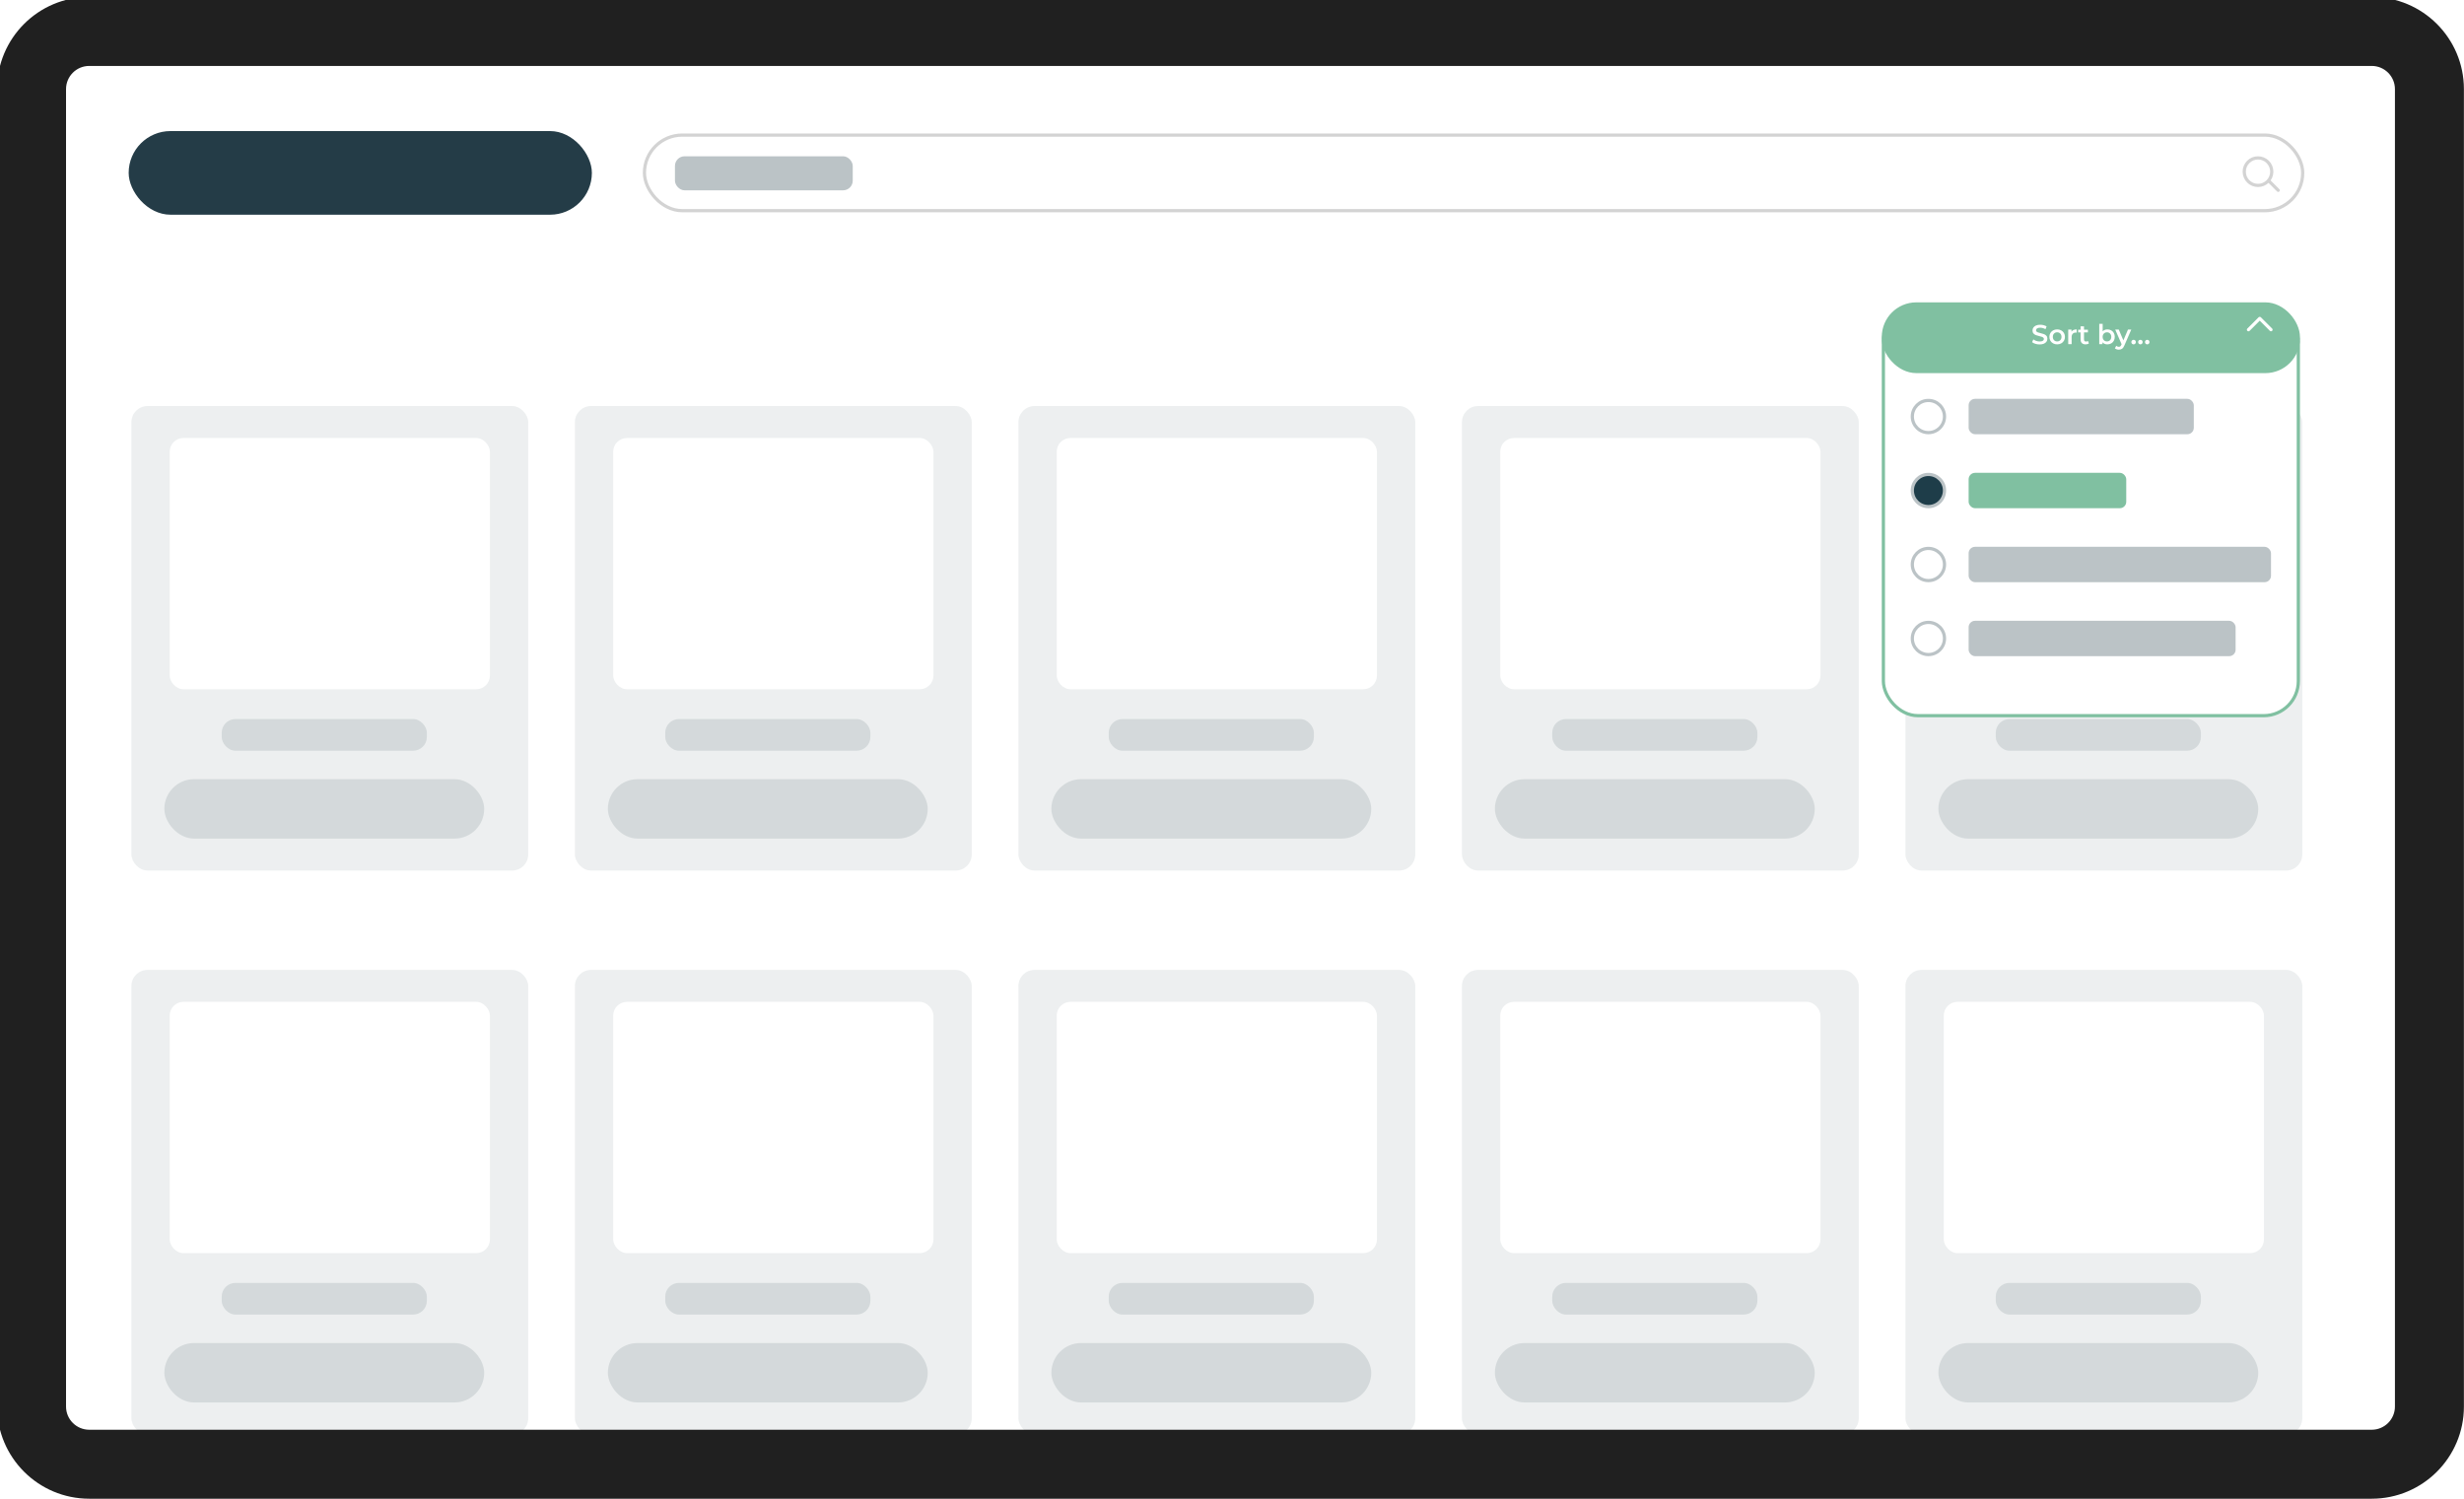 <?xml version="1.0" encoding="UTF-8"?>
<svg width="766px" height="466px" viewBox="0 0 766 466" version="1.1" xmlns="http://www.w3.org/2000/svg" xmlns:xlink="http://www.w3.org/1999/xlink">
    <title>illustration/results/module/partI/Sorting v.2 Copy</title>
    <defs>
        <filter x="-20.8%" y="-20.9%" width="141.5%" height="141.9%" filterUnits="objectBoundingBox" id="filter-1">
            <feOffset dx="0" dy="4" in="SourceAlpha" result="shadowOffsetOuter1"></feOffset>
            <feGaussianBlur stdDeviation="5" in="shadowOffsetOuter1" result="shadowBlurOuter1"></feGaussianBlur>
            <feColorMatrix values="0 0 0 0 0   0 0 0 0 0   0 0 0 0 0  0 0 0 0.085 0" type="matrix" in="shadowBlurOuter1" result="shadowMatrixOuter1"></feColorMatrix>
            <feMerge>
                <feMergeNode in="shadowMatrixOuter1"></feMergeNode>
                <feMergeNode in="SourceGraphic"></feMergeNode>
            </feMerge>
        </filter>
    </defs>
    <g id="illustration/results/module/partI/Sorting-v.2-Copy" stroke="none" stroke-width="1" fill="none" fill-rule="evenodd">
        <rect fill="#FFFFFF" x="0" y="0" width="766" height="466"></rect>
        <g id="Results" transform="translate(40.848, 126.246)" opacity="0.627">
            <g id="gridProduct" transform="translate(137.877, 175.301)">
                <rect id="Rectangle-Copy-13" fill="#E2E6E7" x="0" y="0" width="123.368" height="144.399" rx="5"></rect>
                <rect id="Rectangle" fill="#FFFFFF" x="11.907" y="9.926" width="99.554" height="78.116" rx="4.266"></rect>
                <g id="faketitle" transform="translate(28.075, 97.302)" fill="#BBC3C6">
                    <rect id="Rectangle-Copy-10" x="-3.55271368e-15" y="0" width="63.781" height="9.845" rx="4.266"></rect>
                </g>
                <g id="fakecart" transform="translate(10.242, 115.996)" fill="#BBC3C6">
                    <rect id="Rectangle-Copy-10" x="0" y="0" width="99.445" height="18.476" rx="9.238"></rect>
                </g>
            </g>
            <g id="gridProduct" transform="translate(0, 175.301)">
                <rect id="Rectangle-Copy-13" fill="#E2E6E7" x="-2.31273228e-16" y="0" width="123.368" height="144.399" rx="5"></rect>
                <rect id="Rectangle" fill="#FFFFFF" x="11.907" y="9.926" width="99.554" height="78.116" rx="4.266"></rect>
                <g id="faketitle" transform="translate(28.075, 97.302)" fill="#BBC3C6">
                    <rect id="Rectangle-Copy-10" x="-3.55271368e-15" y="0" width="63.781" height="9.845" rx="4.266"></rect>
                </g>
                <g id="fakecart" transform="translate(10.242, 115.996)" fill="#BBC3C6">
                    <rect id="Rectangle-Copy-10" x="0" y="0" width="99.445" height="18.476" rx="9.238"></rect>
                </g>
            </g>
            <g id="gridProduct" transform="translate(275.755, 175.301)">
                <rect id="Rectangle-Copy-13" fill="#E2E6E7" x="0" y="0" width="123.368" height="144.399" rx="5"></rect>
                <rect id="Rectangle" fill="#FFFFFF" x="11.907" y="9.926" width="99.554" height="78.116" rx="4.266"></rect>
                <g id="faketitle" transform="translate(28.075, 97.302)" fill="#BBC3C6">
                    <rect id="Rectangle-Copy-10" x="-3.55271368e-15" y="0" width="63.781" height="9.845" rx="4.266"></rect>
                </g>
                <g id="fakecart" transform="translate(10.242, 115.996)" fill="#BBC3C6">
                    <rect id="Rectangle-Copy-10" x="0" y="0" width="99.445" height="18.476" rx="9.238"></rect>
                </g>
            </g>
            <g id="gridProduct" transform="translate(413.632, 175.301)">
                <rect id="Rectangle-Copy-13" fill="#E2E6E7" x="0" y="0" width="123.368" height="144.399" rx="5"></rect>
                <rect id="Rectangle" fill="#FFFFFF" x="11.907" y="9.926" width="99.554" height="78.116" rx="4.266"></rect>
                <g id="faketitle" transform="translate(28.075, 97.302)" fill="#BBC3C6">
                    <rect id="Rectangle-Copy-10" x="-3.55271368e-15" y="0" width="63.781" height="9.845" rx="4.266"></rect>
                </g>
                <g id="fakecart" transform="translate(10.242, 115.996)" fill="#BBC3C6">
                    <rect id="Rectangle-Copy-10" x="0" y="0" width="99.445" height="18.476" rx="9.238"></rect>
                </g>
            </g>
            <g id="gridProduct" transform="translate(551.509, 175.301)">
                <rect id="Rectangle-Copy-13" fill="#E2E6E7" x="0" y="0" width="123.368" height="144.399" rx="5"></rect>
                <rect id="Rectangle" fill="#FFFFFF" x="11.907" y="9.926" width="99.554" height="78.116" rx="4.266"></rect>
                <g id="faketitle" transform="translate(28.075, 97.302)" fill="#BBC3C6">
                    <rect id="Rectangle-Copy-10" x="-3.55271368e-15" y="0" width="63.781" height="9.845" rx="4.266"></rect>
                </g>
                <g id="fakecart" transform="translate(10.242, 115.996)" fill="#BBC3C6">
                    <rect id="Rectangle-Copy-10" x="0" y="0" width="99.445" height="18.476" rx="9.238"></rect>
                </g>
            </g>
            <g id="gridProduct" transform="translate(137.877, 0)">
                <rect id="Rectangle-Copy-13" fill="#E2E6E7" x="0" y="0" width="123.368" height="144.399" rx="5"></rect>
                <rect id="Rectangle" fill="#FFFFFF" x="11.907" y="9.926" width="99.554" height="78.116" rx="4.266"></rect>
                <g id="faketitle" transform="translate(28.075, 97.302)" fill="#BBC3C6">
                    <rect id="Rectangle-Copy-10" x="-3.55271368e-15" y="0" width="63.781" height="9.845" rx="4.266"></rect>
                </g>
                <g id="fakecart" transform="translate(10.242, 115.996)" fill="#BBC3C6">
                    <rect id="Rectangle-Copy-10" x="0" y="0" width="99.445" height="18.476" rx="9.238"></rect>
                </g>
            </g>
            <g id="gridProduct" transform="translate(0, 0)">
                <rect id="Rectangle-Copy-13" fill="#E2E6E7" x="-2.31273228e-16" y="0" width="123.368" height="144.399" rx="5"></rect>
                <rect id="Rectangle" fill="#FFFFFF" x="11.907" y="9.926" width="99.554" height="78.116" rx="4.266"></rect>
                <g id="faketitle" transform="translate(28.075, 97.302)" fill="#BBC3C6">
                    <rect id="Rectangle-Copy-10" x="-3.55271368e-15" y="0" width="63.781" height="9.845" rx="4.266"></rect>
                </g>
                <g id="fakecart" transform="translate(10.242, 115.996)" fill="#BBC3C6">
                    <rect id="Rectangle-Copy-10" x="0" y="0" width="99.445" height="18.476" rx="9.238"></rect>
                </g>
            </g>
            <g id="gridProduct" transform="translate(275.755, 0)">
                <rect id="Rectangle-Copy-13" fill="#E2E6E7" x="0" y="0" width="123.368" height="144.399" rx="5"></rect>
                <rect id="Rectangle" fill="#FFFFFF" x="11.907" y="9.926" width="99.554" height="78.116" rx="4.266"></rect>
                <g id="faketitle" transform="translate(28.075, 97.302)" fill="#BBC3C6">
                    <rect id="Rectangle-Copy-10" x="-3.55271368e-15" y="0" width="63.781" height="9.845" rx="4.266"></rect>
                </g>
                <g id="fakecart" transform="translate(10.242, 115.996)" fill="#BBC3C6">
                    <rect id="Rectangle-Copy-10" x="0" y="0" width="99.445" height="18.476" rx="9.238"></rect>
                </g>
            </g>
            <g id="gridProduct" transform="translate(413.632, 0)">
                <rect id="Rectangle-Copy-13" fill="#E2E6E7" x="0" y="0" width="123.368" height="144.399" rx="5"></rect>
                <rect id="Rectangle" fill="#FFFFFF" x="11.907" y="9.926" width="99.554" height="78.116" rx="4.266"></rect>
                <g id="faketitle" transform="translate(28.075, 97.302)" fill="#BBC3C6">
                    <rect id="Rectangle-Copy-10" x="-3.55271368e-15" y="0" width="63.781" height="9.845" rx="4.266"></rect>
                </g>
                <g id="fakecart" transform="translate(10.242, 115.996)" fill="#BBC3C6">
                    <rect id="Rectangle-Copy-10" x="0" y="0" width="99.445" height="18.476" rx="9.238"></rect>
                </g>
            </g>
            <g id="gridProduct" transform="translate(551.509, 0)">
                <rect id="Rectangle-Copy-13" fill="#E2E6E7" x="0" y="0" width="123.368" height="144.399" rx="5"></rect>
                <rect id="Rectangle" fill="#FFFFFF" x="11.907" y="9.926" width="99.554" height="78.116" rx="4.266"></rect>
                <g id="faketitle" transform="translate(28.075, 97.302)" fill="#BBC3C6">
                    <rect id="Rectangle-Copy-10" x="-3.55271368e-15" y="0" width="63.781" height="9.845" rx="4.266"></rect>
                </g>
                <g id="fakecart" transform="translate(10.242, 115.996)" fill="#BBC3C6">
                    <rect id="Rectangle-Copy-10" x="0" y="0" width="99.445" height="18.476" rx="9.238"></rect>
                </g>
            </g>
        </g>
        <rect id="Rectangle" stroke="#D3D3D3" fill="#FFFFFF" x="200.341" y="42" width="515.517" height="23.5" rx="11.75"></rect>
        <g id="Group" transform="translate(697.181, 48.587)" stroke="#D3D3D3">
            <circle id="Oval" fill="#FFFFFF" cx="4.78" cy="4.78" r="4.28"></circle>
            <line x1="8.293" y1="7.817" x2="11.058" y2="10.581" id="Path-21" stroke-linecap="round"></line>
        </g>
        <rect id="Rectangle" fill="#BBC3C6" x="209.827" y="48.587" width="55.271" height="10.581" rx="3"></rect>
        <path d="M737.316,-0.943 L27.741,-0.943 C11.915,-0.943 -0.914,11.887 -0.914,27.713 L-0.914,437.287 C-0.914,453.113 11.915,465.943 27.741,465.943 L737.316,465.943 C753.142,465.943 765.971,453.113 765.971,437.287 L765.971,27.713 C765.971,11.887 753.142,-0.943 737.316,-0.943 Z M737.316,20.5 C741.299,20.5 744.529,23.729 744.529,27.713 L744.529,437.287 C744.529,441.271 741.299,444.5 737.316,444.5 L27.741,444.5 C23.758,444.5 20.529,441.271 20.529,437.287 L20.529,27.713 C20.529,23.729 23.758,20.5 27.741,20.5 L737.316,20.5 Z" id="Rectangle" fill="#202020" fill-rule="nonzero"></path>
        <rect id="Rectangle" fill="#243C47" x="40" y="40.75" width="144" height="26" rx="13"></rect>
        <g id="Sorting" transform="translate(585, 90)">
            <g id="Group-6" filter="url(#filter-1)">
                <g id="Group-2" transform="translate(0, 1)" fill="#FFFFFF" stroke="#80C0A1">
                    <rect id="Rectangle" x="0.5" y="0.5" width="129" height="127" rx="10.75"></rect>
                </g>
                <g fill="#80C0A1" id="Group-2">
                    <rect id="Rectangle" x="0" y="0" width="130" height="22" rx="10.75"></rect>
                </g>
                <g id="Sort-by…" transform="translate(46.733, 6.693)" fill="#FFFFFF" fill-rule="nonzero">
                    <path d="M2.346,6.392 C1.887,6.392 1.444,6.327 1.016,6.197 C0.588,6.066 0.249,5.893 0,5.678 L0.383,4.819 C0.626,5.012 0.925,5.169 1.279,5.291 C1.633,5.413 1.989,5.474 2.346,5.474 C2.788,5.474 3.118,5.403 3.336,5.261 C3.554,5.12 3.663,4.933 3.663,4.7 C3.663,4.53 3.603,4.39 3.481,4.28 C3.359,4.169 3.204,4.083 3.018,4.021 C2.83,3.958 2.575,3.887 2.252,3.808 C1.799,3.7 1.432,3.593 1.152,3.485 C0.871,3.377 0.63,3.209 0.429,2.979 C0.228,2.75 0.128,2.439 0.128,2.049 C0.128,1.72 0.217,1.421 0.395,1.152 C0.574,0.883 0.843,0.669 1.203,0.51 C1.563,0.351 2.003,0.272 2.525,0.272 C2.887,0.272 3.244,0.317 3.595,0.408 C3.947,0.499 4.25,0.629 4.505,0.799 L4.157,1.657 C3.896,1.504 3.624,1.388 3.341,1.309 C3.057,1.23 2.782,1.19 2.516,1.19 C2.08,1.19 1.755,1.264 1.543,1.411 C1.33,1.558 1.224,1.754 1.224,1.998 C1.224,2.167 1.285,2.306 1.407,2.414 C1.529,2.522 1.683,2.607 1.87,2.669 C2.057,2.731 2.312,2.802 2.635,2.881 C3.077,2.983 3.44,3.09 3.723,3.2 C4.006,3.311 4.249,3.479 4.45,3.706 C4.651,3.933 4.752,4.239 4.752,4.624 C4.752,4.953 4.662,5.25 4.484,5.516 C4.305,5.783 4.035,5.995 3.672,6.154 C3.309,6.313 2.867,6.392 2.346,6.392 Z" id="Path"></path>
                    <path d="M7.786,6.367 C7.327,6.367 6.913,6.267 6.545,6.069 C6.177,5.871 5.889,5.594 5.682,5.24 C5.475,4.886 5.372,4.485 5.372,4.037 C5.372,3.59 5.475,3.19 5.682,2.839 C5.889,2.488 6.177,2.213 6.545,2.014 C6.913,1.816 7.327,1.717 7.786,1.717 C8.251,1.717 8.667,1.816 9.036,2.014 C9.404,2.213 9.691,2.488 9.898,2.839 C10.105,3.19 10.209,3.59 10.209,4.037 C10.209,4.485 10.105,4.886 9.898,5.24 C9.691,5.594 9.404,5.871 9.036,6.069 C8.667,6.267 8.251,6.367 7.786,6.367 Z M7.786,5.457 C8.177,5.457 8.5,5.327 8.755,5.066 C9.01,4.805 9.137,4.463 9.137,4.037 C9.137,3.612 9.01,3.27 8.755,3.009 C8.5,2.748 8.177,2.618 7.786,2.618 C7.395,2.618 7.073,2.748 6.821,3.009 C6.569,3.27 6.443,3.612 6.443,4.037 C6.443,4.463 6.569,4.805 6.821,5.066 C7.073,5.327 7.395,5.457 7.786,5.457 Z" id="Shape"></path>
                    <path d="M12.24,2.431 C12.546,1.955 13.084,1.717 13.855,1.717 L13.855,2.728 C13.764,2.712 13.682,2.703 13.608,2.703 C13.195,2.703 12.872,2.823 12.639,3.064 C12.407,3.305 12.291,3.652 12.291,4.106 L12.291,6.307 L11.229,6.307 L11.229,1.768 L12.24,1.768 L12.24,2.431 Z" id="Path"></path>
                    <path d="M17.654,6.061 C17.53,6.162 17.378,6.239 17.2,6.29 C17.021,6.341 16.833,6.367 16.634,6.367 C16.136,6.367 15.751,6.236 15.479,5.976 C15.207,5.715 15.07,5.335 15.07,4.837 L15.07,2.652 L14.322,2.652 L14.322,1.802 L15.07,1.802 L15.07,0.765 L16.133,0.765 L16.133,1.802 L17.349,1.802 L17.349,2.652 L16.133,2.652 L16.133,4.811 C16.133,5.032 16.187,5.201 16.294,5.317 C16.402,5.433 16.558,5.491 16.762,5.491 C17,5.491 17.198,5.429 17.357,5.304 L17.654,6.061 Z" id="Path"></path>
                    <path d="M23.392,1.717 C23.834,1.717 24.229,1.813 24.578,2.006 C24.926,2.199 25.2,2.471 25.398,2.822 C25.596,3.173 25.695,3.579 25.695,4.037 C25.695,4.497 25.596,4.903 25.398,5.257 C25.2,5.611 24.926,5.885 24.578,6.077 C24.229,6.27 23.834,6.367 23.392,6.367 C23.08,6.367 22.796,6.313 22.538,6.205 C22.28,6.097 22.063,5.936 21.887,5.721 L21.887,6.307 L20.876,6.307 L20.876,0 L21.939,0 L21.939,2.321 C22.12,2.122 22.334,1.972 22.58,1.87 C22.827,1.768 23.097,1.717 23.392,1.717 Z M23.273,5.457 C23.664,5.457 23.986,5.327 24.238,5.066 C24.49,4.805 24.616,4.463 24.616,4.037 C24.616,3.612 24.49,3.27 24.238,3.009 C23.986,2.748 23.664,2.618 23.273,2.618 C23.018,2.618 22.788,2.676 22.584,2.792 C22.381,2.908 22.219,3.074 22.1,3.289 C21.981,3.505 21.922,3.754 21.922,4.037 C21.922,4.321 21.981,4.57 22.1,4.785 C22.219,5.001 22.381,5.167 22.584,5.283 C22.788,5.399 23.018,5.457 23.273,5.457 Z" id="Shape"></path>
                    <path d="M30.829,1.768 L28.704,6.673 C28.506,7.165 28.265,7.513 27.982,7.714 C27.699,7.915 27.356,8.015 26.953,8.015 C26.727,8.015 26.503,7.979 26.282,7.905 C26.061,7.831 25.88,7.729 25.738,7.599 L26.163,6.817 C26.265,6.913 26.385,6.99 26.524,7.046 C26.663,7.103 26.803,7.131 26.945,7.131 C27.132,7.131 27.286,7.083 27.408,6.987 C27.53,6.891 27.642,6.729 27.744,6.503 L27.82,6.324 L25.84,1.768 L26.945,1.768 L28.373,5.125 L29.809,1.768 L30.829,1.768 Z" id="Path"></path>
                    <path d="M31.552,6.367 C31.359,6.367 31.195,6.3 31.059,6.167 C30.923,6.034 30.855,5.865 30.855,5.661 C30.855,5.451 30.922,5.281 31.055,5.151 C31.188,5.021 31.354,4.955 31.552,4.955 C31.75,4.955 31.916,5.021 32.049,5.151 C32.182,5.281 32.249,5.451 32.249,5.661 C32.249,5.865 32.181,6.034 32.045,6.167 C31.909,6.3 31.745,6.367 31.552,6.367 Z M33.669,6.367 C33.476,6.367 33.312,6.3 33.175,6.167 C33.039,6.034 32.971,5.865 32.971,5.661 C32.971,5.451 33.038,5.281 33.171,5.151 C33.304,5.021 33.47,4.955 33.669,4.955 C33.867,4.955 34.033,5.021 34.166,5.151 C34.299,5.281 34.365,5.451 34.365,5.661 C34.365,5.865 34.297,6.034 34.161,6.167 C34.026,6.3 33.861,6.367 33.669,6.367 Z M35.794,6.367 C35.601,6.367 35.437,6.3 35.3,6.167 C35.164,6.034 35.096,5.865 35.096,5.661 C35.096,5.451 35.163,5.281 35.296,5.151 C35.429,5.021 35.595,4.955 35.794,4.955 C35.992,4.955 36.158,5.021 36.291,5.151 C36.424,5.281 36.49,5.451 36.49,5.661 C36.49,5.865 36.422,6.034 36.286,6.167 C36.151,6.3 35.986,6.367 35.794,6.367 Z" id="Shape"></path>
                </g>
            </g>
            <polyline id="Path-36" stroke="#FFFFFF" stroke-linecap="round" stroke-linejoin="round" transform="translate(117.5, 10.75) rotate(-180) translate(-117.5, -10.75) " points="114 9 117.5 12.5 121 9"></polyline>
            <g id="Group-3" transform="translate(9, 34)">
                <rect id="Rectangle" fill="#BBC3C6" x="18" y="0" width="70" height="11" rx="2"></rect>
                <circle id="Oval" stroke="#BBC3C6" fill="#FFFFFF" cx="5.5" cy="5.5" r="5"></circle>
            </g>
            <g id="Group-3-Copy" transform="translate(9, 57)">
                <rect id="Rectangle" fill="#80C0A1" x="18" y="0" width="49" height="11" rx="2"></rect>
                <circle id="Oval" stroke="#BBC3C6" fill="#1E3D49" cx="5.5" cy="5.5" r="5"></circle>
            </g>
            <g id="Group-3-Copy-2" transform="translate(9, 80)">
                <rect id="Rectangle" fill="#BBC3C6" x="18" y="0" width="94" height="11" rx="2"></rect>
                <circle id="Oval" stroke="#BBC3C6" fill="#FFFFFF" cx="5.5" cy="5.5" r="5"></circle>
            </g>
            <g id="Group-3-Copy-3" transform="translate(9, 103)">
                <rect id="Rectangle" fill="#BBC3C6" x="18" y="0" width="83" height="11" rx="2"></rect>
                <circle id="Oval" stroke="#BBC3C6" fill="#FFFFFF" cx="5.5" cy="5.5" r="5"></circle>
            </g>
        </g>
    </g>
</svg>